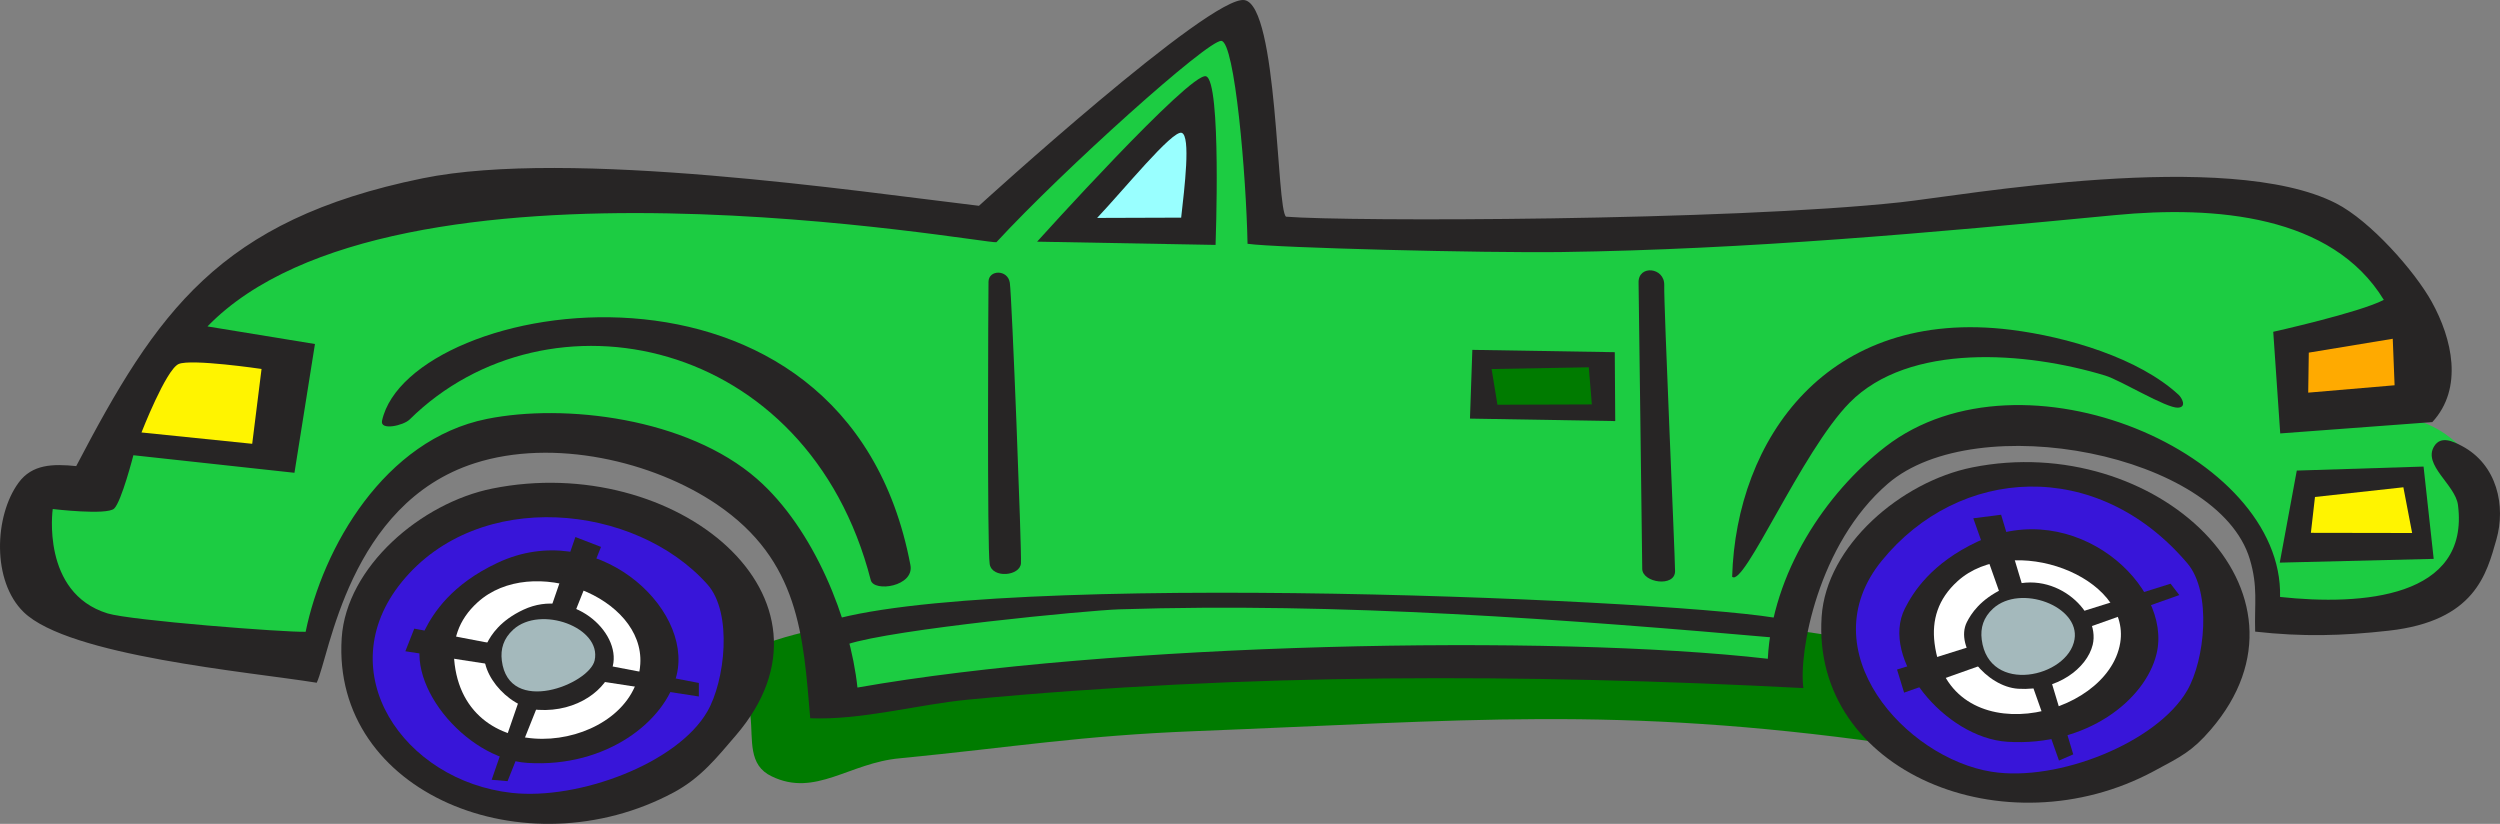 <svg version="1.1" xmlns="http://www.w3.org/2000/svg" xmlns:xlink="http://www.w3.org/1999/xlink" width="140.998" height="46.464" viewBox="0,0,140.998,46.464"><rect x="0" y="0" width="140.998" height="46.464" fill="#808080" stroke="none"/><g transform="translate(-169.003,-176.998)"><g data-paper-data="{&quot;isPaintingLayer&quot;:true}" fill-rule="nonzero" stroke="none" stroke-width="1" stroke-linecap="butt" stroke-linejoin="miter" stroke-miterlimit="10" stroke-dasharray="" stroke-dashoffset="0" style="mix-blend-mode: normal"><path d="M275.331,218.916c-15.197,-2.125 -23.725,-1.276 -38.924,-0.682c-6.519,0.257 -10.131,0.893 -16.652,1.531c-2.86,0.255 -4.764,2.212 -7.223,1.021c-1.353,-0.636 -1.055,-2.041 -1.203,-3.402c-0.152,-1.316 -1.822,-2.617 -0.604,-3.4c6.22,-3.998 43.99,-5.019 67.816,0z" data-paper-data="{&quot;index&quot;:null}" fill="#007b00"/><path d="M281.751,201.141c-5.267,0.679 -8.627,3.062 -10.232,7.4c-0.953,2.636 -1.404,3.826 -2.006,6.464c-16.202,0 -32.103,-0.937 -53.67,1.955c-0.603,-4.252 -0.353,-8.292 -4.014,-11.396c-5.766,-4.891 -11.936,-5.357 -19.16,-2.127c-5.768,2.553 -2.858,12.121 -9.229,11.142c-6.42,-0.977 -14.947,-2.552 -11.234,-10.205c3.66,0 2.807,-3.572 4.814,-6.208c2.357,-3.106 3.411,-4.637 7.123,-6.464c7.875,-3.912 13.291,-4.423 22.37,-4.423c5.418,0 18.508,4.004 18.86,2.041c0.501,-2.804 13.342,-11.65 13.342,-11.65c0,0 1.103,7.356 1.103,11.651c14.798,0 20.114,1.787 34.911,0c7.975,-0.936 14.947,-2.297 22.772,-0.936c6.621,1.149 7.373,6.465 6.821,12.162c4.314,0.255 7.173,6.422 4.113,9.016c-3.662,3.104 -7.725,0.936 -11.537,2.125c0,-6.59 -7.473,-11.566 -15.147,-10.547z" data-paper-data="{&quot;index&quot;:null}" fill="#1ccc42"/><path d="M239.197,177.005c1.887,0.339 1.79,11.834 2.338,12.214c3.517,0.285 24.918,0.238 34.646,-0.812c3.476,-0.375 18.453,-3.063 24.569,0.056c1.941,0.991 4.447,3.829 5.407,5.568c1.14,2.062 1.795,4.853 0.028,6.773l-8.579,0.639l-0.394,-5.732c0,0 4.862,-1.084 6.236,-1.8c-2.914,-4.786 -9.509,-5.323 -15.149,-4.782c-10.374,0.997 -20.768,1.938 -31.217,2.084c-4.355,0.06 -16.111,-0.236 -17.719,-0.465c-0.073,-3.829 -0.715,-11.383 -1.477,-11.444c-0.761,-0.061 -8.889,7.247 -12.686,11.354c-0.531,0.137 -34.01,-6.055 -44.496,4.75l6.062,0.992l-1.156,7.263l-9.084,-0.99c0,0 -0.672,2.619 -1.086,3.009c-0.416,0.388 -3.463,0.025 -3.463,0.025c0,0 -0.674,4.727 3.092,5.887c1.309,0.4 9.984,1.072 11.172,1.036c0.966,-4.723 4.426,-10.839 10.224,-12.005c4.369,-0.881 11.288,-0.064 15.233,3.384c3.223,2.818 5.266,7.985 5.664,11.767c14.261,-2.52 39.124,-3.028 51.344,-1.623c0.246,-4.813 3.247,-9.346 6.641,-11.965c7.73,-5.964 22.451,0.398 22.25,8.478c4.636,0.503 10.707,0.046 10.033,-5.19c-0.147,-1.139 -2,-2.252 -1.34,-3.312c0.378,-0.605 1.062,-0.275 1.546,-0.021c2.023,1.058 2.494,3.418 1.963,5.278c-0.552,1.936 -1.197,4.602 -6.07,5.147c-2.647,0.297 -4.879,0.351 -7.537,0.053c-0.046,-1.583 0.165,-2.525 -0.301,-4.082c-1.776,-5.95 -15.41,-8.557 -20.407,-4.268c-3.948,3.388 -5.05,9.521 -4.772,11.535c-15.716,-0.818 -31.463,-0.847 -47.105,0.651c-2.898,0.279 -6.018,1.169 -8.908,1.05c-0.396,-4.664 -0.606,-8.898 -5.271,-12.064c-3.593,-2.437 -9.207,-3.747 -13.649,-2.321c-7.104,2.28 -8.191,10.851 -8.914,12.382c-3.843,-0.621 -13.974,-1.504 -16.528,-3.984c-1.802,-1.754 -1.658,-5.424 -0.289,-7.295c0.767,-1.049 1.935,-1.072 3.253,-0.939c4.532,-8.658 8.038,-13.879 19.531,-16.23c8.278,-1.693 24.637,0.752 31.383,1.549c0,0 13.094,-11.938 14.982,-11.6z" data-paper-data="{&quot;index&quot;:null}" fill="#272525"/><path d="M237.019,181.3c0.885,0.255 0.541,9.511 0.541,9.511l-10.066,-0.183c0,0 8.64,-9.585 9.525,-9.328z" data-paper-data="{&quot;index&quot;:null}" fill="#272525"/><path d="M235.648,184.489c0.524,0.168 0.157,3.13 -0.028,4.784l-4.74,0.016c1.479,-1.56 4.248,-4.969 4.768,-4.8z" data-paper-data="{&quot;index&quot;:null}" fill="#99ffff"/><path d="M262.865,193.088c-0.033,1.025 0.607,15.205 0.61,16.123c0.003,0.919 -1.835,0.661 -1.851,-0.125c-0.016,-0.785 -0.183,-15.127 -0.207,-16.147c-0.025,-1.018 1.479,-0.875 1.448,0.149z" data-paper-data="{&quot;index&quot;:null}" fill="#272525"/><path d="M299.217,196.886l4.735,-0.782l0.104,2.623l-4.872,0.416z" data-paper-data="{&quot;index&quot;:null}" fill="#ffaa00"/><path d="M225.956,192.942c0.116,0.754 0.674,15.103 0.628,15.824c-0.047,0.721 -1.612,0.868 -1.762,0.058c-0.151,-0.81 -0.08,-15.255 -0.068,-15.937c0.009,-0.681 1.083,-0.701 1.202,0.055z" data-paper-data="{&quot;index&quot;:null}" fill="#272525"/><path d="M282.416,195.598c3.189,0.398 7.222,1.594 9.465,3.672c0.159,0.148 0.485,0.694 -0.044,0.72c-0.664,0.034 -3.23,-1.544 -4.096,-1.808c-4.481,-1.362 -11.071,-1.87 -14.421,1.526c-2.706,2.742 -5.958,10.442 -6.625,9.819c0.225,-7.737 5.357,-15.218 15.721,-13.929z" data-paper-data="{&quot;index&quot;:null}" fill="#272525"/><path d="M260.075,196.861l0.026,3.885l-8.193,-0.139l0.134,-3.877z" data-paper-data="{&quot;index&quot;:null}" fill="#272525"/><path d="M220.35,208.869c0.23,1.207 -2.057,1.543 -2.236,0.85c-3.543,-13.791 -18.228,-16.744 -26.014,-9.057c-0.344,0.336 -1.677,0.639 -1.551,0.065c1.534,-6.982 26.161,-11.144 29.801,8.142z" data-paper-data="{&quot;index&quot;:null}" fill="#272525"/><path d="M258.61,197.713l0.172,2.094l-5.325,0.018l-0.328,-2.014z" data-paper-data="{&quot;index&quot;:null}" fill="#007b00"/><path d="M179.079,197.528c0.702,-0.307 4.675,0.279 4.675,0.279l-0.527,4.221l-6.244,-0.639c0,0 1.384,-3.552 2.096,-3.861z" data-paper-data="{&quot;index&quot;:null}" fill="#fff400"/><path d="M298.54,203.538l7.15,-0.226l0.571,5.206l-8.681,0.212z" data-paper-data="{&quot;index&quot;:null}" fill="#272525"/><path d="M304.551,204.48l0.494,2.579l-5.71,-0.01l0.231,-2.022z" data-paper-data="{&quot;index&quot;:null}" fill="#fff400"/><path d="M269.915,212.027c0.654,0.283 0.282,1.031 -0.274,0.981c-12.402,-1.091 -25.043,-2.042 -37.52,-1.644c-1.744,0.056 -12.75,1.114 -15.343,1.975c-0.564,0.19 -1.135,-1.306 -0.434,-1.482c11.103,-2.778 51.264,-0.826 53.571,0.17z" data-paper-data="{&quot;index&quot;:null}" fill="#272525"/><path d="M196.773,204.551c10.316,-2.072 20.413,6.152 13.728,13.928c-1.058,1.23 -1.964,2.386 -3.498,3.209c-8.357,4.488 -19.304,0.052 -18.728,-8.713c0.266,-4.016 4.483,-7.618 8.498,-8.424z" data-paper-data="{&quot;index&quot;:null}" fill="#272525"/><path d="M191.669,209.813c4.339,-5.33 13.174,-4.414 17.237,0.15c1.429,1.608 0.986,5.448 -0.014,7.17c-1.697,2.93 -7.259,4.997 -11.021,4.583c-6.105,-0.673 -10.331,-6.833 -6.202,-11.903z" data-paper-data="{&quot;index&quot;:null}" fill="#3815d9"/><path d="M197.085,208.731c5.457,-2.549 11.02,2.489 10.08,6.343c-0.636,2.603 -3.963,5.228 -8.407,4.952c-3.548,-0.223 -7.207,-4.706 -5.785,-7.518c0.465,-0.917 1.486,-2.553 4.112,-3.777z" data-paper-data="{&quot;index&quot;:null}" fill="#272525"/><path d="M194.646,214.468c-0.164,-1.301 0.185,-2.495 1.297,-3.503c3.063,-2.772 9.414,-0.297 9.172,3.483c-0.308,4.895 -9.677,6.303 -10.469,0.02z" data-paper-data="{&quot;index&quot;:null}" fill="#ffffff"/><path d="M208.418,216.279l-16.553,-2.55l0.502,-1.276l16.051,3.063z" data-paper-data="{&quot;index&quot;:null}" fill="#272525"/><path d="M196.733,220.977l4.721,-13.691l1.445,0.557l-5.27,13.212z" data-paper-data="{&quot;index&quot;:null}" fill="#272525"/><path d="M280.238,203.359c10.316,-2.072 20.135,7.015 13.45,14.791c-1.057,1.232 -1.687,1.523 -3.221,2.346c-8.354,4.488 -19.303,0.052 -18.726,-8.712c0.264,-4.014 4.481,-7.616 8.497,-8.425z" data-paper-data="{&quot;index&quot;:null}" fill="#272525"/><path d="M275.134,208.621c4.339,-5.33 12.134,-5.865 17.237,0.15c1.387,1.638 0.987,5.449 -0.012,7.17c-1.699,2.931 -7.294,5.176 -11.023,4.584c-4.865,-0.772 -10.331,-6.834 -6.202,-11.904z" data-paper-data="{&quot;index&quot;:null}" fill="#3815d9"/><path d="M280.549,207.539c5.457,-2.549 11.021,2.489 10.08,6.343c-0.636,2.604 -3.961,5.227 -8.407,4.952c-3.547,-0.223 -7.207,-4.706 -5.784,-7.518c0.463,-0.916 1.485,-2.55 4.111,-3.777z" data-paper-data="{&quot;index&quot;:null}" fill="#272525"/><path d="M278.111,213.278c-0.163,-1.301 0.184,-2.495 1.297,-3.502c3.062,-2.773 9.794,-0.268 9.173,3.482c-0.711,4.299 -9.681,6.304 -10.47,0.02z" data-paper-data="{&quot;index&quot;:null}" fill="#ffffff"/><path d="M291.914,210.559l-15.521,5.503l-0.399,-1.302l15.428,-4.842z" data-paper-data="{&quot;index&quot;:null}" fill="#272525"/><path d="M285.128,219.893l-4.833,-13.664l1.568,-0.2l4.069,13.515z" data-paper-data="{&quot;index&quot;:null}" fill="#272525"/><path d="M281.989,210.195c2.728,-1.275 5.511,1.242 5.04,3.171c-0.319,1.303 -1.981,2.617 -4.204,2.477c-1.774,-0.113 -3.604,-2.353 -2.892,-3.759c0.233,-0.458 0.743,-1.275 2.056,-1.889z" data-paper-data="{&quot;index&quot;:null}" fill="#272525"/><path d="M280.77,213.065c-0.082,-0.649 0.092,-1.248 0.648,-1.752c1.532,-1.386 4.897,-0.133 4.587,1.742c-0.356,2.149 -4.841,3.151 -5.235,0.01z" data-paper-data="{&quot;index&quot;:null}" fill="#a4b9bc"/><path d="M198.526,211.384c2.727,-1.273 5.51,1.244 5.039,3.172c-0.317,1.303 -1.98,2.615 -4.203,2.477c-1.775,-0.112 -3.605,-2.352 -2.893,-3.758c0.23,-0.461 0.742,-1.277 2.057,-1.891z" data-paper-data="{&quot;index&quot;:null}" fill="#272525"/><path d="M197.305,214.254c-0.081,-0.648 0.093,-1.247 0.648,-1.75c1.531,-1.387 5.001,-0.12 4.587,1.741c-0.298,1.338 -4.841,3.151 -5.235,0.009z" data-paper-data="{&quot;index&quot;:null}" fill="#a4b9bc"/></g></g></svg>